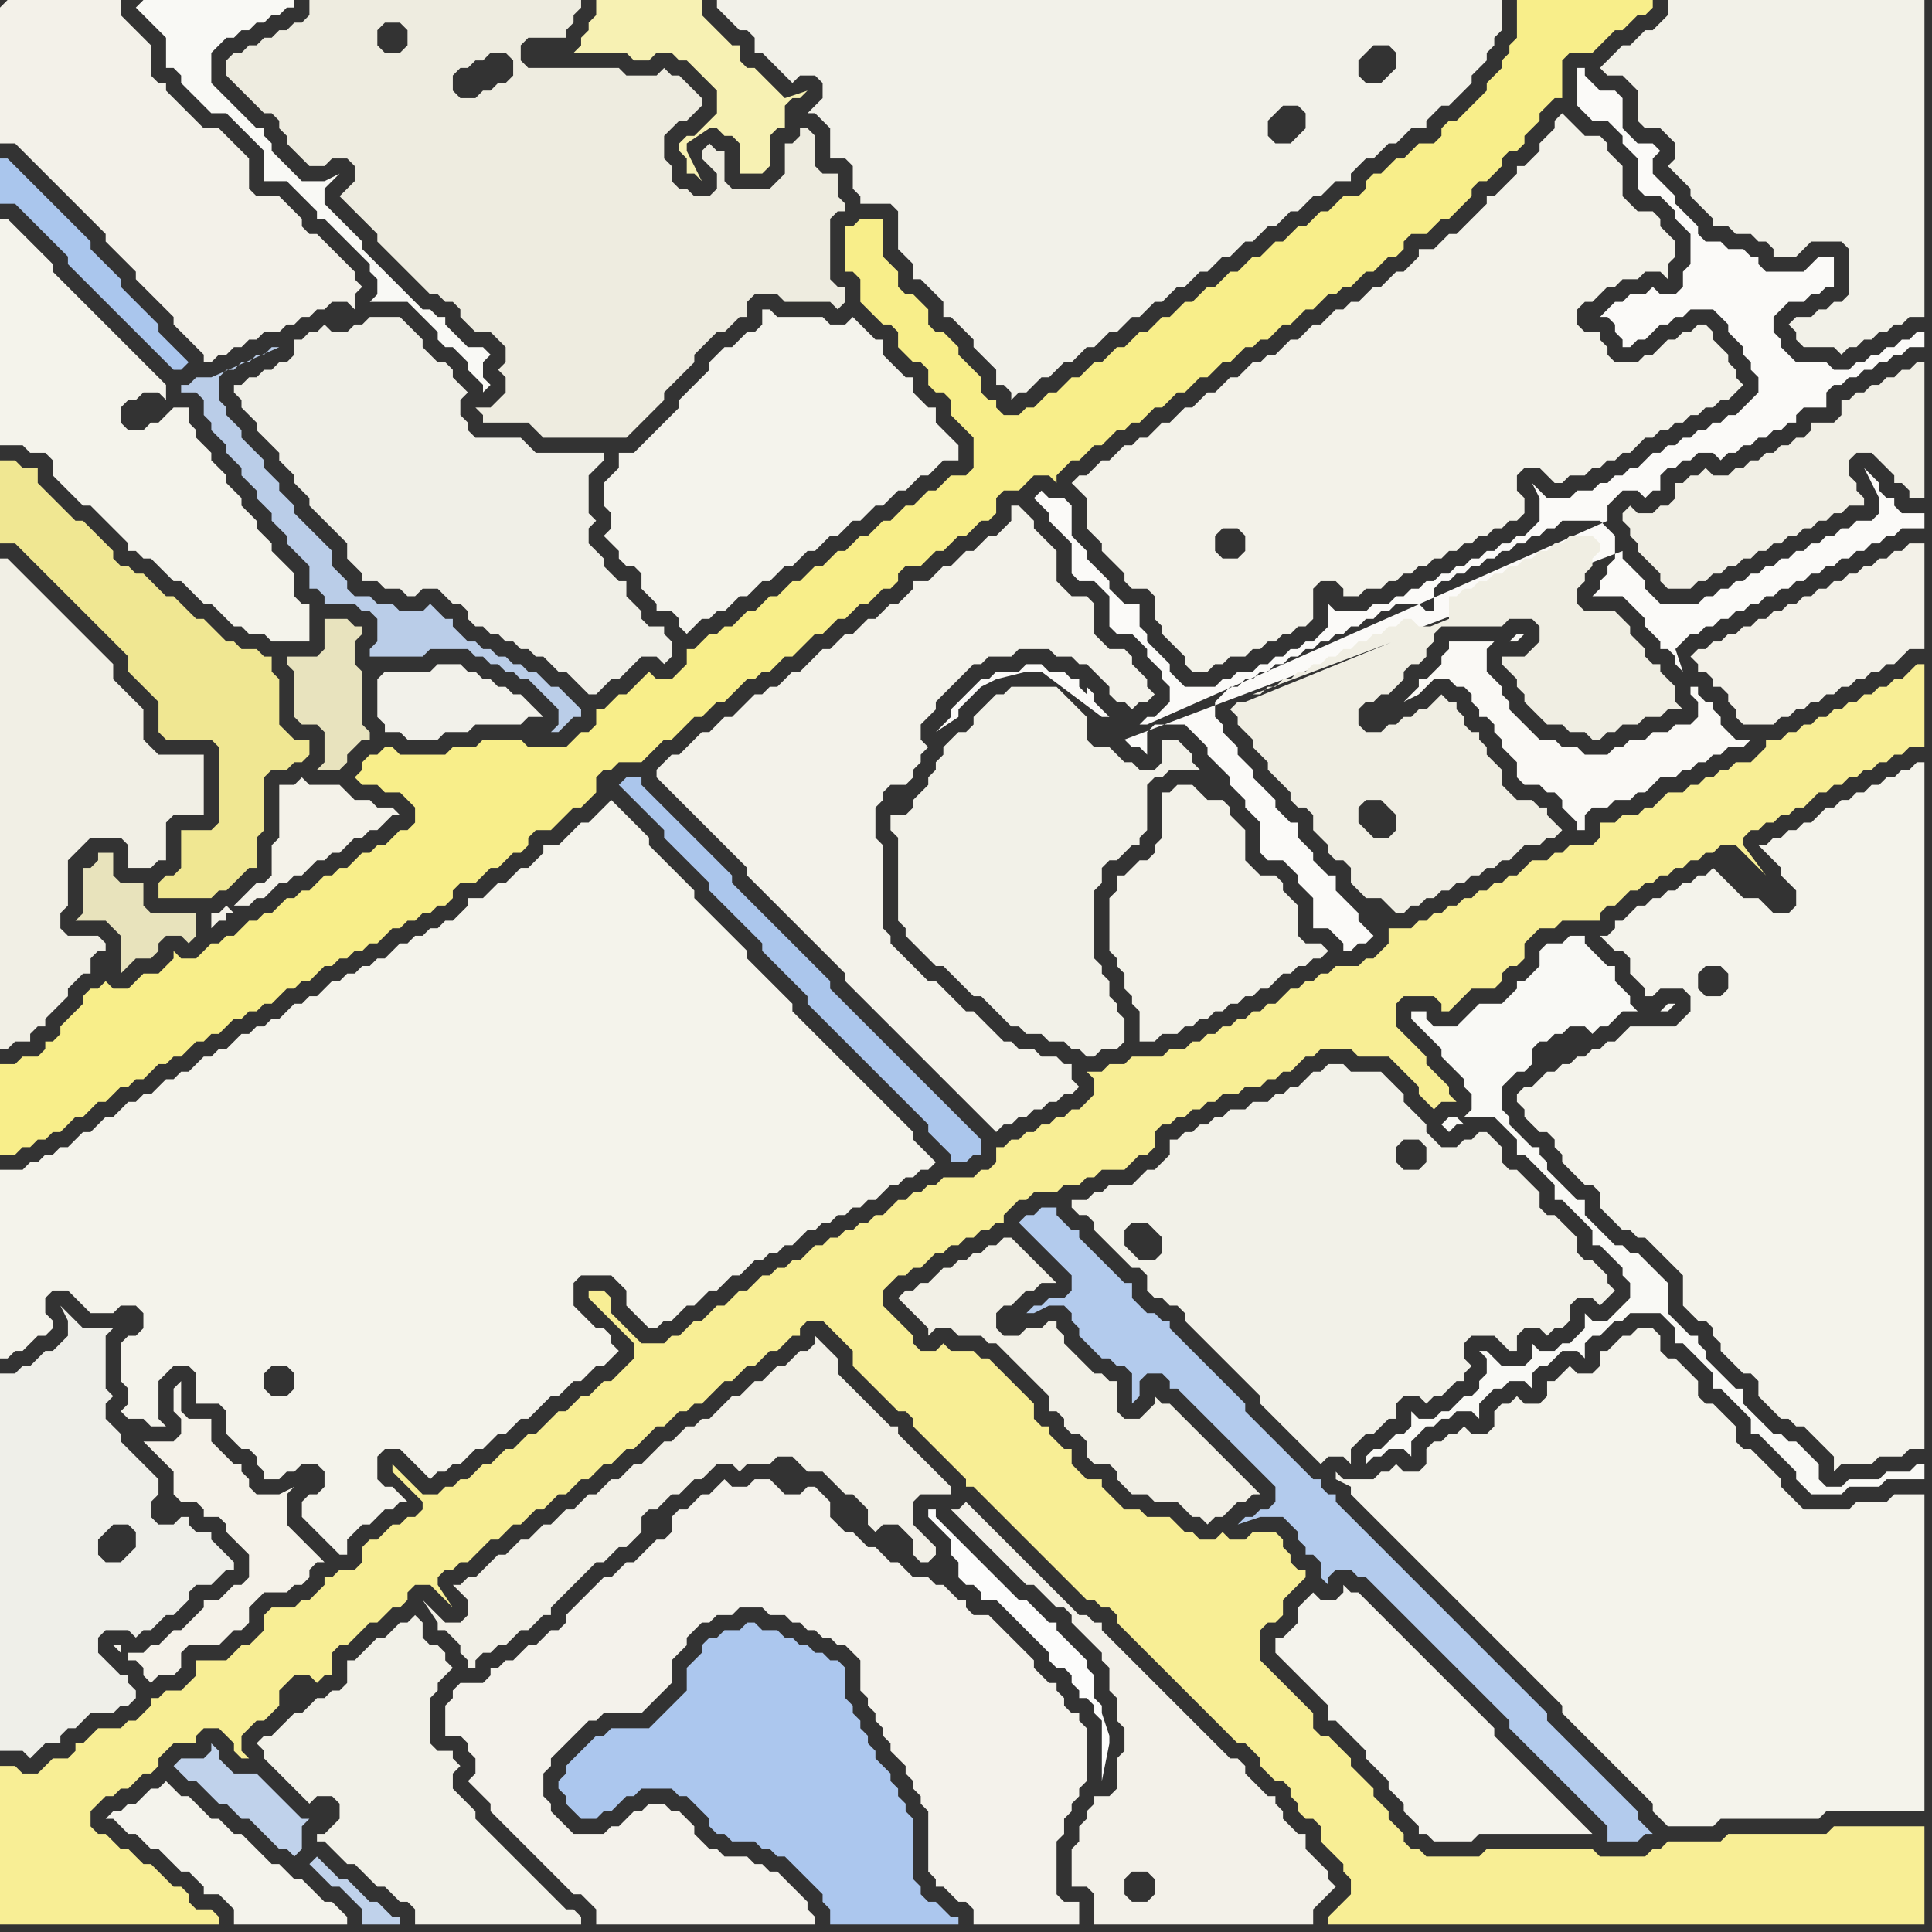 <svg width="256" height="256" xmlns="http://www.w3.org/2000/svg"><rect width="100%" height="100%" fill="#333333" stroke="none"/><script> 
var tempColor;
function hoverPath(evt){
obj = evt.target;
tempColor = obj.getAttribute("fill");
obj.setAttribute("fill","red");
//alert(tempColor);
//obj.setAttribute("stroke","red");}
function recoverPath(evt){
obj = evt.target;
obj.setAttribute("fill", tempColor);
//obj.setAttribute("stroke", tempColor);
}</script><path onmouseover="hoverPath(evt)" onmouseout="recoverPath(evt)" fill="rgb(248,238,138)" d="M  0,144l 0,9 2,0 1,-1 1,0 1,-1 1,0 1,-1 1,0 1,-1 1,-1 1,0 1,-1 1,-1 1,0 1,-1 1,-1 1,0 1,-1 1,0 1,-1 1,-1 1,0 1,-1 1,0 1,-1 1,-1 1,0 1,-1 1,0 1,-1 1,-1 1,0 1,-1 1,0 1,-1 1,0 1,-1 1,-1 1,0 1,-1 1,0 1,-1 1,-1 1,0 1,-1 1,0 1,-1 1,0 1,-1 1,0 1,-1 1,-1 1,0 1,-1 1,0 1,-1 1,0 1,-1 1,0 1,-1 0,-1 1,-1 2,0 1,-1 1,-1 1,0 1,-1 1,-1 1,0 1,-1 0,-1 1,-1 2,0 1,-1 2,-2 1,0 1,-1 1,-1 0,-2 1,-1 1,0 1,-1 3,0 1,-1 1,-1 1,-1 1,0 1,-1 2,-2 1,0 1,-1 1,-1 1,0 1,-1 1,-1 1,-1 1,0 1,-1 1,0 1,-1 1,-1 1,0 2,-2 1,-1 1,0 1,-1 1,-1 1,0 1,-1 1,-1 1,0 1,-1 1,-1 1,0 1,-1 0,-1 1,-1 2,0 1,-1 1,-1 1,0 1,-1 1,-1 1,0 1,-1 1,-1 1,0 1,-1 0,-2 1,-1 2,0 1,-1 1,-1 2,0 1,1 0,-1 1,-1 0,0 1,-1 1,0 1,-1 1,-1 1,0 1,-1 1,-1 1,0 1,-1 1,0 1,-1 1,-1 1,0 1,-1 1,-1 1,0 1,-1 1,-1 1,0 1,-1 1,-1 1,0 2,-2 1,0 1,-1 1,0 1,-1 1,-1 1,0 1,-1 1,-1 1,0 1,-1 1,-1 1,0 1,-1 1,0 1,-1 1,-1 1,0 1,-1 1,-1 1,0 1,-1 0,-1 1,-1 2,0 1,-1 1,-1 1,0 1,-1 1,-1 1,-1 0,-1 1,-1 1,0 1,-1 1,-1 0,-1 1,-1 1,0 1,-1 0,-1 1,-1 1,-1 0,-1 1,-1 1,-1 1,0 0,-5 1,-1 3,0 1,-1 1,-1 1,-1 1,0 1,-1 1,-1 1,0 1,-1 0,-1 -18,0 0,5 -1,1 0,1 -1,1 0,1 -1,1 -1,1 0,1 -1,1 -1,1 -1,1 -1,1 -1,0 -1,1 0,1 -1,1 -2,0 -1,1 -1,1 -1,0 -1,1 -1,1 -1,0 -1,1 0,1 -1,1 -2,0 -1,1 -1,1 -1,0 -1,1 -1,1 -1,0 -1,1 -1,1 -1,0 -1,1 -1,1 -1,0 -1,1 -1,1 -1,0 -1,1 -1,1 -1,0 -1,1 -1,1 -1,0 -1,1 -1,1 -1,0 -1,1 -1,1 -1,0 -1,1 -1,1 -1,0 -1,1 -1,1 -1,0 -1,1 -1,1 -1,0 -1,1 -1,1 -1,0 -1,1 -1,1 -1,0 -1,1 -2,0 -1,-1 0,-1 -1,0 -1,-1 0,-2 -1,-1 -1,-1 -1,-1 0,-1 -1,-1 -1,-1 -1,0 -1,-1 0,-2 -1,-1 -1,-1 -1,0 -1,-1 0,-2 -1,-1 -1,-1 0,-5 -3,0 -1,1 -1,0 0,6 1,0 1,1 0,3 1,1 1,1 1,1 1,0 1,1 0,2 1,1 1,1 1,0 1,1 0,2 1,1 1,0 1,1 0,2 1,1 1,1 1,1 0,4 -1,1 -2,0 -1,1 -1,1 -1,0 -1,1 -1,1 -1,0 -1,1 -1,1 -1,0 -1,1 -1,1 -1,0 -1,1 -1,1 -1,0 -1,1 -1,1 -1,0 -1,1 -1,1 -1,0 -1,1 -1,1 -1,0 -1,1 -1,1 -1,0 -1,1 -1,1 -1,0 -1,1 -1,0 -1,1 -1,1 -1,0 0,2 -1,1 -1,1 -2,0 -1,-1 -1,1 -1,1 -1,1 -1,0 -1,1 -1,1 -1,0 0,2 -1,1 -1,0 -1,1 -1,1 -5,0 -1,-1 -5,0 -1,1 -3,0 -1,1 -6,0 -1,-1 -1,0 -1,1 -1,0 -1,1 0,1 -1,1 1,1 2,0 1,1 2,0 1,1 1,1 0,2 -1,1 -1,0 -1,1 -1,1 -1,0 -1,1 -1,0 -1,1 -1,1 -1,0 -1,1 -1,0 -1,1 -1,1 -1,0 -1,1 -1,0 -1,1 -1,1 -1,0 -1,1 -1,0 -1,1 -1,1 -1,0 -1,1 -1,0 -2,2 -2,0 -1,-1 0,1 -1,1 0,0 -1,1 -2,0 -1,1 -1,1 -2,0 -1,-1 0,0 -1,1 -1,0 -1,1 0,1 -1,1 -1,1 -1,1 0,1 -1,1 -1,0 0,1 -1,1 -2,0 -1,1 -2,0Z"/>
<path onmouseover="hoverPath(evt)" onmouseout="recoverPath(evt)" fill="rgb(244,243,236)" d="M  16,240l -1,0 -1,1 1,0 1,1 1,1 1,0 1,1 1,1 1,0 1,1 1,1 1,1 1,0 1,1 1,1 0,1 2,0 1,1 1,1 0,2 15,0 0,-1 -1,-1 0,0 -1,-1 -1,0 -1,-1 -1,-1 -1,-1 -1,0 -1,-1 -1,-1 -1,0 -2,-2 -1,-1 -1,-1 -1,0 -1,-1 -1,-1 -1,0 -1,-1 -1,-1 -1,-1 -1,0 -1,-1 -1,-1 -1,1 -1,0 -1,1 -1,1 -1,0 -1,1Z"/>
<path onmouseover="hoverPath(evt)" onmouseout="recoverPath(evt)" fill="rgb(171,198,236)" d="M  83,103l -1,1 0,0 1,1 1,1 1,1 1,1 1,1 1,1 0,1 1,1 1,1 1,1 1,1 1,1 1,1 0,1 1,1 1,1 1,1 1,1 1,1 1,1 1,1 0,1 1,1 1,1 1,1 1,1 1,1 1,1 0,1 1,1 1,1 1,1 1,1 1,1 1,1 1,1 1,1 1,1 1,1 1,1 1,1 1,1 1,1 1,1 1,1 0,1 1,1 1,1 1,1 0,1 2,0 1,-1 1,0 0,-2 -1,-1 0,0 -1,-1 -1,-1 -1,-1 -1,-1 -1,-1 -1,-1 -1,-1 -1,-1 -1,-1 -1,-1 -1,-1 -1,-1 -1,-1 -1,-1 -1,-1 -1,-1 -1,-1 -1,-1 -1,-1 0,-1 -1,-1 -12,-12 0,-1 -1,-1 -1,-1 -1,-1 -1,-1 -1,-1 -1,-1 -1,-1 -1,-1 -1,-1 -1,-1 -1,-1 -1,-1 0,-1Z"/>
<path onmouseover="hoverPath(evt)" onmouseout="recoverPath(evt)" fill="rgb(242,241,233)" d="M  119,32l 0,1 1,1 1,1 0,2 1,0 1,1 1,1 1,1 0,2 1,0 1,1 1,1 1,1 0,1 1,1 1,1 1,1 0,2 1,0 1,1 0,1 1,-1 1,0 1,-1 1,-1 1,0 1,-1 1,-1 1,0 1,-1 1,-1 1,0 1,-1 1,-1 1,0 1,-1 1,-1 1,0 1,-1 1,-1 1,0 1,-1 1,-1 1,0 1,-1 1,-1 1,0 1,-1 1,-1 1,0 1,-1 1,-1 1,0 1,-1 1,-1 1,0 1,-1 1,-1 1,0 1,-1 1,-1 1,0 1,-1 1,-1 2,0 0,-1 1,-1 1,-1 1,0 1,-1 1,-1 1,0 1,-1 1,-1 2,0 0,-1 1,-1 1,-1 1,0 1,-1 1,-1 1,-1 0,-1 1,-1 1,-1 0,-1 1,-1 0,-1 1,-1 0,-4 -104,0 0,1 1,1 0,0 1,1 1,1 1,0 1,1 0,2 1,0 4,4 1,-1 2,0 1,1 0,2 -1,1 -1,1 1,0 1,1 1,1 0,4 2,0 1,1 0,3 1,1 0,1 4,0 1,1 0,4 63,-26 2,0 1,1 0,2 -1,1 -1,1 -2,0 -1,-1 0,-2 1,-1 1,-1 -63,26 54,-15 -1,1 -1,1 -2,0 -1,-1 0,-2 1,-1 1,-1 2,0 1,1 0,2 -54,15Z"/>
<path onmouseover="hoverPath(evt)" onmouseout="recoverPath(evt)" fill="rgb(251,250,248)" d="M  147,95l -2,-2 0,-1 -1,-1 0,1 -1,-1 0,-1 -1,0 -1,-1 -2,0 -1,-1 -2,0 -1,1 -3,0 -1,1 -1,0 -1,1 -1,1 -1,1 -1,1 0,1 -1,1 -1,1 3,-2 0,-1 1,-1 1,-1 1,-1 2,-1 4,-1 2,0 8,6 1,0 2,3 1,1 1,0 1,1 0,-3 1,-1 4,0 1,1 1,1 1,1 0,1 3,3 0,1 1,1 1,1 0,1 1,1 1,1 0,4 1,1 2,0 1,1 1,1 0,1 1,1 1,1 0,4 2,0 1,1 1,1 0,1 1,0 1,-1 1,0 1,-1 -1,-1 0,0 -1,-1 0,-1 -1,-1 -1,-1 -1,-1 0,-2 -1,0 -1,-1 -1,-1 0,-1 -1,-1 -1,-1 0,-2 -1,0 -1,-1 -1,-1 0,-1 -1,-1 -1,-1 -1,-1 0,-1 -1,-1 -1,-1 0,-1 -1,-1 -1,-1 0,-1 -1,-1 0,-2 1,-1 1,-1 1,0 1,-1 1,0 1,-1 1,0 1,-1 1,0 1,-1 1,0 1,-1 1,0 1,-1 1,0 1,-1 1,0 1,-1 1,0 1,-1 1,0 1,-1 1,0 1,-1 3,0 1,1 1,0 0,-3 1,-1 1,0 1,-1 1,0 1,-1 1,0 1,-1 1,0 1,-1 1,0 1,-1 1,0 1,-1 1,0 1,-1 1,0 1,-1 5,0 1,1 1,1 0,3 -1,1 0,1 -1,1 0,1 -1,1 4,0 1,1 1,1 1,1 0,1 1,1 1,1 0,1 1,0 1,1 0,1 1,1 -1,-3 1,-1 0,0 1,-1 1,0 1,-1 1,0 1,-1 1,0 1,-1 1,0 1,-1 1,0 1,-1 1,0 1,-1 1,0 1,-1 1,0 1,-1 1,0 1,-1 1,0 1,-1 1,0 1,-1 1,0 1,-1 1,0 1,-1 1,0 1,-1 3,0 0,-2 -3,0 -1,-1 0,-1 -1,0 -1,-1 0,-1 -1,-1 -1,-1 1,2 1,2 0,2 -1,1 -2,0 -1,1 -1,0 -1,1 -1,0 -1,1 -1,0 -1,1 -1,0 -1,1 -1,0 -1,1 -1,0 -1,1 -1,0 -1,1 -1,0 -1,1 -1,0 -1,1 -1,0 -1,1 -5,0 -1,-1 -1,-1 0,-1 -1,-1 -1,-1 -1,-1 0,-1 -66,25 -2,-3 66,-26 0,-2 1,-1 1,-1 2,0 1,1 1,-1 1,0 0,-2 1,-1 1,0 1,-1 1,0 1,-1 2,0 1,1 1,-1 1,0 1,-1 1,0 1,-1 1,0 1,-1 1,0 1,-1 1,0 0,-1 1,-1 3,0 0,-2 1,-1 1,0 1,-1 1,0 1,-1 1,0 1,-1 1,0 1,-1 1,0 1,-1 2,0 0,-2 -1,0 -1,1 -1,0 -1,1 -1,0 -1,1 -1,0 -1,1 -1,0 -1,1 -2,0 -1,-1 -4,0 -1,-1 -1,-1 0,-1 -1,-1 0,-2 1,-1 1,-1 2,0 1,-1 1,0 1,-1 1,0 0,-4 -2,0 -1,1 0,0 -1,1 -5,0 -1,-1 0,-1 -1,0 -1,-1 -2,0 -1,-1 -2,0 -1,-1 0,-1 -1,-1 -1,-1 -1,-1 0,-1 -1,-1 -1,-1 -1,-1 0,-2 1,-1 -1,-1 -2,0 -1,-1 -1,-1 0,-4 -1,-1 -2,0 -1,-1 -1,-1 0,-1 -1,0 0,5 1,1 0,0 1,1 2,0 1,1 1,1 0,1 1,1 1,1 0,4 1,1 2,0 1,1 1,1 0,1 1,1 1,1 0,4 -1,1 0,2 -1,1 -2,0 -1,-1 -1,1 -2,0 -1,1 -1,0 -1,1 -1,1 1,0 1,1 0,1 1,1 0,1 1,0 1,-1 1,0 1,-1 1,-1 1,0 1,-1 1,0 1,-1 3,0 1,1 1,1 0,1 1,1 1,1 0,1 1,1 0,1 1,1 0,2 -1,1 -1,1 -1,1 -1,0 -1,1 -1,0 -1,1 -1,0 -1,1 -1,0 -1,1 -1,0 -1,1 -1,0 -1,1 -1,1 -1,0 -1,1 -1,0 -1,1 -1,0 -1,1 -2,0 -1,1 -3,0 -1,-1 -1,-1 1,2 0,3 -1,1 -1,1 -1,0 -1,1 -1,0 -1,1 -1,0 -1,1 -1,0 -1,1 -1,0 -1,1 -1,0 -1,1 -1,0 -1,1 -1,0 -1,1 -1,0 -1,1 -2,0 -1,1 -4,0 -1,-1 0,3 -1,1 -1,1 -1,0 -1,1 -1,0 -1,1 -1,0 -1,1 -1,0 -1,1 -2,0 -1,1 -1,0 -1,1 -4,0 -1,-1 -1,-1 0,-1 -1,-1 -1,-1 -1,-1 0,-1 -1,-1 0,-3 -2,0 -1,-1 -1,-1 0,-1 -1,-1 -1,-1 -1,-1 0,-1 -1,-1 -1,-1 0,-4 -1,-1 -2,0 -1,-1 -1,1 0,0 1,1 0,0 1,1 0,1 1,1 1,1 1,1 0,4 1,1 2,0 1,1 1,1 0,4 1,1 2,0 1,1 1,1 0,1 1,1 1,1 0,1 1,1 0,2 -1,1 -1,1 -1,0 -1,1 1,0 61,-27 -66,26Z"/>
<path onmouseover="hoverPath(evt)" onmouseout="recoverPath(evt)" fill="rgb(243,241,233)" d="M  0,1l 0,18 2,0 1,1 1,1 1,1 1,1 1,1 1,1 1,1 1,1 1,1 1,1 1,1 1,1 0,1 1,1 1,1 1,1 1,1 0,1 1,1 1,1 1,1 1,1 1,1 0,1 1,1 1,1 1,1 1,1 0,1 1,0 1,-1 1,0 1,-1 1,0 1,-1 1,0 1,-1 2,0 1,-1 1,0 1,-1 1,0 1,-1 1,0 1,-1 2,0 1,1 0,-2 1,-1 -1,-1 0,-1 -1,-1 -1,-1 -1,-1 -1,-1 -1,-1 -1,0 -1,-1 0,-1 -1,-1 -1,-1 -1,-1 -3,0 -1,-1 0,-4 -1,-1 -1,-1 -1,-1 -1,-1 -2,0 -1,-1 -1,-1 -1,-1 -1,-1 -1,-1 0,-1 -1,0 -1,-1 0,-4 -1,-1 -1,-1 -1,-1 -1,-1 0,-2 -15,0 -1,1Z"/>
<path onmouseover="hoverPath(evt)" onmouseout="recoverPath(evt)" fill="rgb(249,249,245)" d="M  18,1l 0,0 1,1 1,1 1,1 1,1 0,4 1,0 1,1 0,1 1,1 1,1 1,1 1,1 2,0 1,1 1,1 1,1 1,1 1,1 0,4 3,0 1,1 1,1 1,1 1,1 0,1 1,0 1,1 1,1 1,1 1,1 1,1 1,1 0,1 1,1 0,2 -1,1 5,0 1,1 1,1 1,1 1,1 0,1 1,1 1,0 1,1 1,1 0,1 1,1 1,1 0,1 1,-1 0,0 -1,-1 0,-2 1,-1 -1,-1 -2,0 -1,-1 -1,-1 -1,-1 0,-1 -1,0 -1,-1 -1,0 -1,-1 -1,-1 -1,-1 -1,-1 -1,-1 -1,-1 -1,-1 -1,-1 0,-1 -1,-1 -1,-1 -1,-1 -1,-1 -1,-1 0,-2 1,-1 1,-1 -2,1 -3,0 -1,-1 -2,-2 -1,-1 0,-1 -1,-1 0,-1 -1,0 -1,-1 -1,-1 -1,-1 -1,-1 -1,-1 -1,-1 0,-4 1,-1 1,-1 1,0 1,-1 1,0 1,-1 1,0 1,-1 1,0 1,-1 1,0 0,-1 -20,0 -1,1Z"/>
<path onmouseover="hoverPath(evt)" onmouseout="recoverPath(evt)" fill="rgb(239,239,233)" d="M  14,207l -1,-1 0,-2 2,-2 2,0 1,1 0,2 -1,1 -1,1 -2,0 6,-6 0,-2 1,-1 0,-2 -1,-1 -1,-1 -1,-1 -1,-1 -1,-1 0,-1 -1,-1 -1,-1 0,-2 1,-1 -1,-1 0,-7 1,-1 -4,0 -1,-1 -2,-2 1,2 0,2 -1,1 -1,1 -1,0 -1,1 -1,1 -1,0 -1,1 -2,0 0,50 3,0 1,1 1,-1 1,-1 2,0 0,-1 1,-1 1,0 1,-1 1,-1 3,0 1,-1 1,0 1,-1 0,-1 -1,-1 0,-1 -1,0 -1,-1 -1,-1 -1,-1 0,-2 1,-1 3,0 1,1 1,-1 1,0 1,-1 1,-1 1,0 1,-1 1,-1 0,-1 1,-1 2,0 1,-1 1,-1 1,0 0,-1 -1,-1 0,0 -1,-1 -1,-1 0,-1 -2,0 -1,-1 0,-1 -1,0 -1,1 -2,0 -1,-1 -6,6Z"/>
<path onmouseover="hoverPath(evt)" onmouseout="recoverPath(evt)" fill="rgb(244,243,235)" d="M  18,177l -1,0 -1,1 0,5 1,1 0,2 -1,1 1,1 2,0 1,1 2,0 -1,-1 0,-5 1,-1 1,-1 2,0 1,1 0,4 3,0 1,1 0,3 1,1 1,1 1,0 1,1 0,1 1,1 0,1 2,0 1,-1 1,0 1,-1 2,0 1,1 0,2 -1,1 -1,0 -1,1 0,2 1,1 0,0 1,1 1,1 1,1 1,1 1,0 0,-2 1,-1 1,-1 1,0 2,-2 1,0 1,-1 1,0 -1,-1 0,0 -1,-1 -1,0 -1,-1 0,-3 1,-1 2,0 1,1 1,1 1,1 1,1 1,-1 1,0 1,-1 1,0 1,-1 1,-1 1,0 2,-2 1,0 1,-1 1,-1 1,0 1,-1 1,-1 1,-1 1,0 1,-1 1,-1 1,0 1,-1 1,-1 1,0 1,-1 1,-1 -1,-1 0,-1 -1,-1 -1,0 -1,-1 -1,-1 -1,-1 0,-3 1,-1 4,0 1,1 1,1 0,2 1,1 1,1 1,1 1,0 1,-1 1,0 1,-1 1,-1 1,0 1,-1 1,-1 1,0 1,-1 1,-1 1,0 1,-1 1,-1 1,0 1,-1 1,0 1,-1 1,0 1,-1 1,-1 1,0 1,-1 1,0 1,-1 1,0 1,-1 1,0 1,-1 1,0 1,-1 1,-1 1,0 1,-1 1,0 1,-1 1,0 1,-1 -1,-1 0,0 -1,-1 -1,-1 0,-1 -1,-1 -1,-1 -1,-1 -1,-1 -1,-1 -1,-1 -1,-1 -1,-1 -1,-1 -1,-1 -1,-1 -1,-1 -1,-1 -1,-1 -1,-1 -1,-1 0,-1 -1,-1 -1,-1 -1,-1 -1,-1 -1,-1 -1,-1 0,-1 -1,-1 -1,-1 -4,-4 -1,-1 0,-1 -1,-1 -1,-1 -1,-1 -1,-1 -1,-1 -1,-1 0,-1 -1,-1 -1,-1 -1,-1 -1,-1 -1,-1 -1,1 0,0 -1,1 -1,1 -1,0 -1,1 -1,1 -1,1 -2,0 0,1 -1,1 -1,1 -1,0 -1,1 -1,1 -1,0 -1,1 -1,1 -2,0 0,1 -1,1 -1,1 -1,0 -1,1 -1,0 -1,1 -1,0 -1,1 -1,0 -1,1 -1,1 -1,0 -1,1 -1,0 -1,1 -1,0 -1,1 -1,0 -1,1 -1,1 -1,0 -1,1 -1,0 -1,1 -1,1 -1,0 -1,1 -1,0 -1,1 -1,0 -1,1 -1,1 -1,0 -1,1 -1,0 -1,1 -1,1 -1,0 -1,1 -1,0 -1,1 -1,1 -1,0 -1,1 -1,0 -1,1 -1,1 -1,0 -1,1 -1,1 -1,0 -1,1 -1,1 -1,0 -1,1 -1,0 -1,1 -1,0 -1,1 -3,0 0,25 1,0 1,-1 1,0 1,-1 1,-1 1,0 1,-1 0,-1 -1,-1 0,-2 1,-1 2,0 1,1 1,1 1,1 3,0 1,-1 2,0 1,1 0,2 -1,1 17,7 0,-2 1,-1 2,0 1,1 0,2 -1,1 -2,0 -1,-1 -17,-7Z"/>
<path onmouseover="hoverPath(evt)" onmouseout="recoverPath(evt)" fill="rgb(238,236,224)" d="M  46,25l 0,0 -1,1 1,1 1,1 1,1 1,1 1,1 0,1 1,1 1,1 1,1 1,1 1,1 1,1 1,1 1,0 1,1 1,0 1,1 0,1 1,1 1,1 2,0 1,1 1,1 0,2 -1,1 1,1 0,2 -2,2 -2,0 1,1 0,1 6,0 1,1 1,1 11,0 1,-1 1,-1 1,-1 1,-1 1,-1 0,-1 1,-1 1,-1 1,-1 1,-1 0,-1 2,-2 1,-1 1,0 1,-1 1,-1 1,0 0,-2 1,-1 3,0 1,1 6,0 1,1 1,-1 0,-2 -1,0 -1,-1 0,-8 1,-1 1,0 0,-1 -1,-1 0,-3 -2,0 -1,-1 0,-4 -1,-1 -1,0 0,1 -1,1 -1,0 0,4 -1,1 -1,1 -5,0 -1,-1 0,-4 -1,0 -1,-1 -1,1 0,1 1,1 0,0 1,1 0,2 -1,1 -2,0 -1,-1 -1,0 -1,-1 0,-2 -1,-1 0,-3 1,-1 1,-1 1,0 1,-1 1,-1 0,-1 -1,-1 0,0 -1,-1 -1,-1 -1,0 -1,-1 -1,1 -4,0 -1,-1 -12,0 -1,-1 0,-2 1,-1 5,0 0,-1 1,-1 0,-1 1,-1 0,-1 -36,0 0,2 -1,1 -1,0 -1,1 -1,0 -1,1 -1,0 -1,1 -1,0 -1,1 -1,0 -1,1 0,2 1,1 0,0 1,1 1,1 1,1 1,1 1,0 1,1 0,1 1,1 0,1 1,1 1,1 1,1 2,0 1,-1 2,0 1,1 0,2 -1,1 22,-17 0,2 -1,1 -1,0 -1,1 -1,0 -1,1 -2,0 -1,-1 0,-2 1,-1 1,0 1,-1 1,0 1,-1 2,0 1,1 -22,17 5,-22 2,0 1,1 0,2 -1,1 -2,0 -1,-1 0,-2 1,-1 -5,22Z"/>
<path onmouseover="hoverPath(evt)" onmouseout="recoverPath(evt)" fill="rgb(242,241,234)" d="M  50,90l 0,5 1,1 0,1 2,0 1,1 4,0 1,-1 3,0 1,-1 6,0 1,-1 2,0 -1,-1 0,0 -1,-1 -1,-1 -1,0 -1,-1 -1,0 -1,-1 -1,0 -1,-1 -1,0 -1,-1 -3,0 -1,1 -6,0 -1,1Z"/>
<path onmouseover="hoverPath(evt)" onmouseout="recoverPath(evt)" fill="rgb(179,203,237)" d="M  135,162l 4,4 1,1 2,2 0,2 -1,1 -2,0 -1,1 -1,0 -1,1 1,0 2,-1 2,0 1,1 0,1 1,1 0,1 1,1 1,1 1,1 1,0 1,1 1,0 1,1 0,4 1,-1 0,-2 1,-1 2,0 1,1 0,1 1,0 1,1 1,1 1,1 1,1 1,1 1,1 1,1 1,1 1,1 1,1 1,1 1,1 1,1 0,2 -1,1 -1,0 -1,1 -1,0 -1,1 3,-1 3,0 1,1 1,1 0,1 1,1 0,1 1,0 1,1 0,2 1,1 0,-1 1,-1 2,0 1,1 1,0 1,1 1,1 1,1 1,1 1,1 1,1 1,1 1,1 1,1 1,1 1,1 1,1 1,1 1,1 1,1 1,1 1,1 1,1 1,1 0,1 1,1 1,1 1,1 1,1 1,1 1,1 1,1 1,1 1,1 1,1 1,1 1,1 1,1 0,2 4,0 1,-1 1,0 -1,-1 0,0 -1,-1 0,-1 -1,-1 -1,-1 -1,-1 -1,-1 -1,-1 -1,-1 -1,-1 -1,-1 -1,-1 -1,-1 -1,-1 -1,-1 0,-1 -1,-1 -1,-1 -1,-1 -1,-1 -1,-1 -1,-1 -1,-1 -1,-1 -1,-1 -1,-1 -1,-1 -1,-1 -1,-1 -1,-1 -1,-1 -1,-1 -1,-1 -1,-1 -1,-1 -1,-1 -1,-1 -1,-1 -1,-1 -1,-1 -1,-1 -1,-1 -1,-1 -1,-1 0,-1 -1,0 -1,-1 0,-1 -1,0 -1,-1 -1,-1 -1,-1 -1,-1 -1,-1 -1,-1 -1,-1 -1,-1 -1,-1 0,-1 -1,-1 -1,-1 -1,-1 -1,-1 -1,-1 -1,-1 -1,-1 -1,-1 -1,-1 -1,-1 0,-1 -1,0 -1,-1 -1,0 -1,-1 -1,-1 0,-2 -1,0 -1,-1 -1,-1 -1,-1 -1,-1 -1,-1 -1,-1 0,-1 -1,0 -1,-1 -1,-1 0,-1 -2,0 -1,1 -1,0 -1,1Z"/>
<path onmouseover="hoverPath(evt)" onmouseout="recoverPath(evt)" fill="rgb(244,243,235)" d="M  202,147l 0,1 1,1 1,1 1,0 1,1 0,1 1,1 0,1 1,1 1,1 1,1 1,0 1,1 0,2 1,1 1,1 1,1 1,0 1,1 1,0 1,1 1,1 1,1 1,1 1,1 0,4 1,1 1,1 1,0 1,1 0,1 1,1 0,1 1,1 1,1 1,1 1,0 1,1 0,2 1,1 1,1 1,1 1,0 1,1 1,0 1,1 1,1 1,1 1,1 0,2 1,-1 4,0 1,-1 3,0 1,-1 2,0 0,-91 -1,0 -1,1 -1,0 -1,1 -1,0 -1,1 -1,0 -1,1 -1,0 -1,1 -1,0 -1,1 -1,0 -1,1 -1,1 -1,0 -1,1 -1,0 -1,1 -1,0 -1,1 -1,0 1,1 0,0 1,1 1,1 0,1 1,1 1,1 0,2 -1,1 -2,0 -1,-1 -1,-1 -2,0 -1,-1 -1,-1 -1,-1 -1,-1 -1,1 -1,0 -1,1 -1,0 -1,1 -1,0 -1,1 -1,0 -1,1 -1,0 -1,1 -1,1 -1,0 0,1 -1,1 -1,0 1,1 0,0 1,1 1,0 1,1 0,2 1,1 1,1 0,1 1,0 1,-1 3,0 1,1 0,2 -1,1 -1,1 -6,0 -1,1 -1,1 -1,0 -1,1 -1,0 -1,1 -1,0 -1,1 -1,0 -1,1 -1,0 -1,1 -1,1 -1,0 -1,1 0,1 1,1 23,-16 0,-2 1,-1 2,0 1,1 0,2 -1,1 -2,0 -1,-1 -23,16Z"/>
<path onmouseover="hoverPath(evt)" onmouseout="recoverPath(evt)" fill="rgb(232,227,188)" d="M  11,115l 0,6 -1,1 4,0 2,2 0,5 1,-1 0,0 1,-1 2,0 1,-1 0,-1 1,-1 2,0 1,1 1,-1 0,-3 -6,0 -1,-1 0,-3 -3,0 -1,-1 0,-3 -2,0 0,1 -1,1Z"/>
<path onmouseover="hoverPath(evt)" onmouseout="recoverPath(evt)" fill="rgb(242,241,232)" d="M  44,242l 0,0 -1,1 -1,0 0,1 1,0 2,2 1,1 1,0 1,1 1,1 1,1 1,0 1,1 1,1 1,0 1,1 0,2 22,0 0,-1 -1,-1 -1,0 -1,-1 -1,-1 -1,-1 -1,-1 -1,-1 -1,-1 -1,-1 -1,-1 -1,-1 -1,-1 -1,-1 -1,-1 0,-1 -1,-1 -1,-1 -1,-1 0,-2 1,-1 -1,-1 0,-1 -2,0 -1,-1 0,-6 1,-1 0,-1 1,-1 1,-1 -1,-1 0,-1 -1,-1 -1,0 -1,-1 0,-2 -1,-1 -1,1 -1,0 -1,1 -1,1 -1,0 -1,1 -1,1 -1,1 -1,0 0,3 -1,1 -1,0 -1,1 -1,0 -1,1 -1,1 -1,0 -1,1 -2,2 -1,0 -1,1 1,1 0,1 1,1 1,1 1,1 2,2 1,1 1,-1 2,0 1,1 0,2 -1,1Z"/>
<path onmouseover="hoverPath(evt)" onmouseout="recoverPath(evt)" fill="rgb(243,242,234)" d="M  91,99l 0,0 -1,1 -1,0 -2,2 0,1 1,1 0,0 1,1 1,1 1,1 1,1 1,1 1,1 1,1 1,1 1,1 1,1 1,1 0,1 1,1 1,1 1,1 1,1 1,1 1,1 1,1 1,1 1,1 1,1 1,1 1,1 1,1 0,1 1,1 1,1 1,1 1,1 1,1 1,1 1,1 1,1 1,1 1,1 1,1 1,1 1,1 1,1 1,1 1,1 1,1 1,1 1,1 1,1 1,-1 1,0 1,-1 1,0 1,-1 1,0 1,-1 1,0 1,-1 1,0 1,-1 -1,-1 0,-2 -1,0 -1,-1 -2,0 -1,-1 -2,0 -1,-1 -1,0 -1,-1 -1,-1 -1,-1 -1,-1 -1,0 -1,-1 -1,-1 -1,-1 -1,-1 -1,0 -1,-1 -1,-1 -1,-1 -1,-1 -1,-1 0,-1 -1,-1 0,-11 -1,-1 0,-4 1,-1 0,-1 1,-1 2,0 1,-1 0,-1 1,-1 0,-1 1,-1 -1,-1 0,-2 2,-2 0,-1 2,-2 1,-1 2,-2 1,0 1,-1 3,0 1,-1 4,0 1,1 2,0 1,1 1,0 1,1 1,1 1,1 0,1 1,1 1,0 1,1 1,-1 1,0 1,-1 -1,-1 0,-1 -1,-1 -1,-1 0,-1 -1,-1 -2,0 -1,-1 -1,-1 0,-4 -1,-1 -2,0 -1,-1 -1,-1 0,-4 -1,-1 -1,-1 -1,-1 0,-1 -1,-1 -1,-1 -1,0 0,2 -1,1 -1,1 -1,0 -2,2 -1,0 -2,2 -1,0 -1,1 -1,1 -2,0 0,1 -1,1 -1,1 -1,0 -1,1 -1,1 -1,0 -2,2 -1,0 -2,2 -1,0 -2,2 -1,1 -1,0 -1,1 -1,1 -1,0 -1,1 -1,0 -2,2 -1,1 -1,0 -1,1 -1,1 -1,0 -1,1 -1,1Z"/>
<path onmouseover="hoverPath(evt)" onmouseout="recoverPath(evt)" fill="rgb(242,240,231)" d="M  108,195l 1,0 1,1 1,1 1,1 1,0 1,1 1,1 0,2 1,1 1,-1 2,0 1,1 1,1 0,2 1,1 1,0 1,-1 0,-1 -1,-1 0,0 -1,-1 -1,-1 0,-3 1,-1 4,0 0,-1 -1,-1 -1,-1 -1,-1 -1,-1 -1,-1 -1,-1 -1,-1 0,-1 -1,0 -1,-1 -1,-1 -1,-1 -1,-1 -1,-1 -1,-1 -1,-1 0,-2 -1,-1 -1,-1 -1,-1 0,1 -1,1 -1,0 -1,1 -1,1 -1,0 -1,1 -1,1 -1,0 -1,1 -1,1 -1,0 -1,1 -1,1 -1,1 -1,0 -1,1 -1,0 -1,1 -1,1 -1,0 -1,1 -1,1 -1,1 -1,0 -1,1 -1,1 -1,0 -1,1 -1,1 -1,0 -1,1 -1,1 -1,0 -1,1 -1,1 -1,0 -1,1 -1,1 -1,0 -1,1 -1,1 -1,0 -1,1 -1,1 -1,1 -1,0 -1,1 -1,0 1,1 0,0 1,1 0,2 -1,1 -2,0 -1,-1 -1,-1 -1,-1 2,3 0,1 1,0 1,1 1,1 0,1 1,1 0,1 1,0 0,-1 1,-1 1,0 1,-1 1,0 1,-1 1,-1 1,0 1,-1 1,-1 1,0 0,-1 1,-1 1,-1 4,-4 1,0 1,-1 1,-1 1,0 1,-1 1,-1 0,-2 1,-1 1,0 1,-1 1,-1 1,0 1,-1 1,-1 1,0 1,-1 1,-1 2,0 1,1 1,-1 3,0 1,-1 2,0 1,1 1,1Z"/>
<path onmouseover="hoverPath(evt)" onmouseout="recoverPath(evt)" fill="rgb(244,243,236)" d="M  169,219l 0,0 1,1 1,1 1,1 1,1 1,1 1,1 1,1 0,2 1,0 1,1 1,1 1,1 1,1 0,1 1,1 1,1 1,1 0,1 1,1 1,1 0,1 1,1 1,1 0,1 1,0 1,1 5,0 1,-1 15,0 -1,-1 0,0 -1,-1 -1,-1 -1,-1 -1,-1 -1,-1 -1,-1 -1,-1 -1,-1 -1,-1 -1,-1 -1,-1 -1,-1 0,-1 -1,-1 -1,-1 -1,-1 -1,-1 -1,-1 -1,-1 -1,-1 -1,-1 -1,-1 -1,-1 -1,-1 -1,-1 -1,-1 -1,-1 -1,-1 -1,-1 -1,-1 -1,-1 -1,0 -1,-1 0,1 -1,1 -2,0 -1,-1 -1,1 -1,1 0,2 -1,1 -1,1 -1,0Z"/>
<path onmouseover="hoverPath(evt)" onmouseout="recoverPath(evt)" fill="rgb(248,238,149)" d="M  0,236l 0,19 29,0 0,-1 -1,-1 -2,0 -1,-1 0,-1 -1,-1 -1,0 -1,-1 -1,-1 -1,-1 -1,0 -1,-1 -1,-1 -1,0 -1,-1 -1,-1 -1,0 -1,-1 0,-2 1,-1 1,-1 1,0 1,-1 1,0 1,-1 1,-1 1,0 1,-1 0,-1 1,-1 1,-1 3,0 0,-1 1,-1 2,0 1,1 1,1 0,1 1,1 1,0 -1,-1 0,-2 1,-1 1,-1 1,0 1,-1 1,-1 0,-2 1,-1 1,-1 2,0 1,1 1,-1 1,0 0,-3 1,-1 1,0 1,-1 1,-1 1,-1 1,0 1,-1 1,-1 1,0 1,-1 0,-1 1,-1 2,0 1,1 2,2 -2,-3 0,-1 1,-1 1,0 1,-1 1,0 1,-1 1,-1 1,-1 1,0 1,-1 1,-1 1,0 1,-1 1,-1 1,0 1,-1 1,-1 1,0 1,-1 1,-1 1,0 1,-1 1,-1 1,0 1,-1 1,-1 1,0 1,-1 2,-2 1,0 2,-2 1,0 1,-1 1,0 1,-1 1,-1 1,-1 1,0 1,-1 1,-1 1,0 1,-1 1,-1 1,0 1,-1 1,-1 1,0 0,-1 1,-1 2,0 1,1 1,1 1,1 1,1 0,2 1,1 1,1 1,1 1,1 1,1 1,1 1,0 1,1 0,1 1,1 1,1 1,1 1,1 1,1 1,1 1,1 0,1 1,0 1,1 1,1 1,1 1,1 1,1 1,1 1,1 1,1 1,1 1,1 1,1 1,1 1,1 1,1 1,1 1,0 1,1 1,0 1,1 0,1 1,1 1,1 1,1 1,1 1,1 1,1 2,2 1,1 1,1 1,1 2,2 1,1 1,1 1,1 1,0 1,1 1,1 0,1 1,1 1,1 1,0 1,1 0,1 1,1 0,1 1,1 1,0 1,1 0,2 1,1 1,1 1,1 0,1 1,1 0,2 -1,1 -1,1 -1,1 0,1 79,0 0,-13 -12,0 -1,1 -13,0 -1,1 -7,0 -1,1 -1,0 -1,1 -6,0 -1,-1 -14,0 -1,1 -7,0 -1,-1 -1,0 -1,-1 0,-1 -1,-1 -1,-1 0,-1 -1,-1 -1,-1 0,-1 -1,-1 -1,-1 -1,-1 0,-1 -1,-1 -1,-1 -1,-1 -1,0 -1,-1 0,-2 -1,-1 -1,-1 -1,-1 -1,-1 -1,-1 -1,-1 -1,-1 0,-4 1,-1 1,0 1,-1 0,-2 1,-1 1,-1 1,-1 0,-1 -1,0 -1,-1 0,-1 -1,-1 0,-1 -1,-1 -3,0 -1,1 -2,0 -1,-1 -1,1 -2,0 -1,-1 -1,0 -1,-1 -1,-1 -3,0 -1,-1 -2,0 -1,-1 -1,-1 -1,-1 0,-1 -2,0 -1,-1 -1,-1 0,-2 -1,0 -1,-1 -1,-1 0,-1 -1,0 -1,-1 0,-2 -1,-1 -1,-1 -1,-1 -1,-1 -1,-1 -1,-1 -1,0 -1,-1 -3,0 -1,-1 -1,1 -2,0 -1,-1 0,-1 -1,-1 -1,-1 -1,-1 -1,-1 0,-2 1,-1 1,-1 1,0 1,-1 1,0 1,-1 1,-1 1,0 1,-1 1,0 1,-1 1,0 1,-1 1,0 1,-1 1,0 0,-1 1,-1 1,-1 1,0 1,-1 3,0 1,-1 2,0 1,-1 1,0 1,-1 3,0 1,-1 1,-1 1,0 1,-1 0,-2 1,-1 1,0 1,-1 1,0 1,-1 1,0 1,-1 1,0 1,-1 2,0 1,-1 2,0 1,-1 1,0 1,-1 1,0 1,-1 1,-1 1,0 1,-1 4,0 1,1 4,0 1,1 1,1 1,1 1,1 0,1 1,1 1,1 1,-1 2,0 -1,-1 0,-1 -1,-1 -1,-1 -1,-1 0,-1 -1,-1 -2,-2 -1,-1 0,-3 1,-1 4,0 1,1 0,1 1,0 1,-1 0,0 2,-2 3,0 1,-1 0,-1 1,-1 1,0 1,-1 0,-2 1,-1 1,-1 2,0 1,-1 5,0 0,-1 1,-1 1,0 1,-1 1,-1 1,0 1,-1 1,0 1,-1 1,0 1,-1 1,0 1,-1 1,0 1,-1 1,0 1,-1 2,0 1,1 1,1 1,1 1,1 -3,-4 0,-1 1,-1 1,0 1,-1 1,0 1,-1 1,0 1,-1 1,0 1,-1 1,-1 1,0 1,-1 1,0 1,-1 1,0 1,-1 1,0 1,-1 1,0 1,-1 1,0 1,-1 2,0 0,-11 -1,0 -1,1 -1,1 -1,0 -1,1 -1,0 -1,1 -1,0 -1,1 -1,0 -1,1 -1,0 -1,1 -1,0 -1,1 -1,0 -1,1 -1,0 -1,1 -2,0 0,1 -1,1 -1,1 -2,0 -1,1 -1,0 -1,1 -1,0 -1,1 -1,0 -1,1 -2,0 -1,1 -1,1 -1,0 -1,1 -2,0 -1,1 -2,0 0,2 -1,1 -3,0 -1,1 -1,0 -1,1 -2,0 -1,1 -1,1 -1,0 -1,1 -1,0 -1,1 -1,0 -1,1 -1,0 -1,1 -1,0 -1,1 -1,0 -1,1 -1,0 -1,1 -3,0 0,2 -1,1 -1,1 -1,0 -1,1 -3,0 -1,1 -1,0 -1,1 -1,0 -1,1 -1,0 -1,1 -1,1 -1,0 -1,1 -1,0 -1,1 -1,0 -1,1 -1,0 -1,1 -1,0 -1,1 -1,0 -1,1 -2,0 -1,1 -4,0 -1,1 -2,0 -1,1 -2,0 1,1 0,2 -1,1 -1,1 -1,0 -1,1 -1,0 -1,1 -1,0 -1,1 -1,0 -1,1 -1,0 -1,1 -1,0 0,2 -1,1 -1,0 -1,1 -4,0 -1,1 -1,0 -1,1 -1,0 -1,1 -1,0 -1,1 -1,1 -1,0 -1,1 -1,0 -1,1 -1,0 -1,1 -1,0 -1,1 -1,0 -1,1 -1,1 -1,0 -1,1 -1,0 -1,1 -1,0 -1,1 -1,1 -1,0 -1,1 -1,1 -1,0 -1,1 -1,1 -1,0 -1,1 -1,1 -1,0 -1,1 -3,0 -2,-2 -1,-1 -1,-1 0,-2 -1,-1 -2,0 0,1 1,1 5,5 0,2 -1,1 -1,1 -1,1 -1,0 -1,1 -1,1 -1,0 -1,1 -1,1 -1,0 -1,1 -1,1 -1,1 -1,0 -2,2 -1,0 -1,1 -1,1 -1,0 -1,1 -1,1 -1,0 -1,1 -1,0 -1,1 -2,0 -1,-1 -2,-2 -1,-1 0,1 4,4 0,1 -1,1 -1,0 -1,1 -1,0 -1,1 -1,1 -1,0 -1,1 0,2 -1,1 -2,0 -1,1 -1,0 0,1 -1,1 -1,1 -1,0 -1,1 -3,0 -1,1 0,2 -1,1 -1,1 -1,0 -1,1 -1,1 -4,0 0,2 -1,1 -1,1 -2,0 -1,1 -1,0 0,1 -1,1 -1,1 -1,0 -1,1 -3,0 -1,1 -1,1 -1,0 0,1 -1,1 -2,0 -1,1 -1,1 -2,0 -1,-1 -2,0Z"/>
<path onmouseover="hoverPath(evt)" onmouseout="recoverPath(evt)" fill="rgb(240,239,231)" d="M  32,51l -1,0 0,1 1,1 0,1 1,1 1,1 0,1 1,1 1,1 1,1 0,1 1,1 1,1 0,1 1,1 1,1 0,1 1,1 1,1 1,1 1,1 1,1 0,2 1,1 1,1 0,1 2,0 1,1 2,0 1,1 1,0 1,-1 2,0 1,1 1,1 1,0 1,1 0,1 1,1 1,0 1,1 1,0 1,1 1,0 1,1 1,0 1,1 1,0 1,1 1,1 1,0 1,1 1,1 1,1 1,0 1,-1 0,0 1,-1 1,0 3,-3 2,0 1,1 1,-1 0,-2 -1,-1 0,-1 -2,0 -1,-1 0,-1 -1,-1 -1,-1 0,-2 -1,0 -1,-1 -1,-1 0,-1 -1,-1 -1,-1 0,-2 1,-1 -1,-1 0,-5 1,-1 1,-1 0,-1 -9,0 -1,-1 -1,-1 -6,0 -1,-1 0,-1 -1,-1 0,-2 1,-1 -1,-1 0,0 -1,-1 0,-1 -1,-1 -1,0 -1,-1 -1,-1 0,-1 -1,-1 -1,-1 -1,-1 -4,0 -1,1 -1,0 -1,1 -2,0 -1,-1 -1,1 -1,0 -1,1 -1,0 0,2 -1,1 -1,0 -1,1 -1,0 -1,1 -1,0 -1,1Z"/>
<path onmouseover="hoverPath(evt)" onmouseout="recoverPath(evt)" fill="rgb(243,241,233)" d="M  149,219l 0,0 -1,-1 -1,-1 -1,-1 0,-1 -1,0 -1,-1 -1,0 -1,-1 -1,-1 -1,-1 -1,-1 -1,-1 -1,-1 -1,-1 -1,-1 -1,-1 -1,-1 -1,-1 -1,-1 -1,-1 -1,-1 -1,-1 -1,1 -1,0 1,1 0,0 1,1 1,1 1,1 1,1 1,1 1,1 1,1 1,1 1,1 1,0 1,1 1,1 1,1 1,0 1,1 0,1 1,1 1,1 1,1 1,1 0,1 1,1 0,3 1,1 0,3 1,1 0,3 -1,1 0,4 -1,1 -2,0 0,1 -1,1 0,1 -1,1 0,2 -1,1 0,5 2,0 1,1 0,4 29,0 0,-2 1,-1 1,-1 1,-1 -1,-1 0,-1 -1,-1 -1,-1 -1,-1 0,-2 -1,0 -1,-1 -1,-1 0,-1 -1,-1 0,-1 -1,0 -1,-1 -1,-1 -1,-1 0,-1 -1,-1 -1,0 -1,-1 -1,-1 -1,-1 -1,-1 -1,-1 -1,-1 -1,-1 -1,-1 -1,-1 -1,-1 -1,-1 -1,-1 -1,-1 -1,-1 3,33 -2,0 -1,-1 0,-2 1,-1 2,0 1,1 0,2 -1,1 -3,-33Z"/>
<path onmouseover="hoverPath(evt)" onmouseout="recoverPath(evt)" fill="rgb(245,242,233)" d="M  29,212l -2,0 0,1 -1,1 -1,1 -1,1 -1,0 -1,1 -1,1 -1,0 -1,1 -2,0 0,1 1,0 1,1 0,1 1,1 1,-1 2,0 1,-1 0,-2 1,-1 4,0 1,-1 1,-1 1,0 1,-1 0,-2 1,-1 1,-1 3,0 1,-1 1,0 1,-1 0,-1 1,-1 1,0 -1,-1 0,0 -1,-1 -1,-1 -2,-2 0,-4 1,-1 -2,1 -3,0 -1,-1 0,-1 -1,-1 0,-1 -1,0 -2,-2 -1,-1 0,-3 -3,0 -1,-1 0,-4 -1,1 0,3 1,1 0,2 -1,1 -4,0 -1,-1 2,2 1,1 1,1 1,1 0,3 1,1 2,0 1,1 0,1 2,0 1,1 0,1 1,1 1,1 1,1 0,3 -1,1 -1,0 -1,1 -1,1 -13,7 0,-1 -1,0 1,1 13,-7Z"/>
<path onmouseover="hoverPath(evt)" onmouseout="recoverPath(evt)" fill="rgb(247,241,179)" d="M  98,21l 0,2 3,0 1,-1 0,-4 1,-1 1,0 0,-3 1,-1 1,0 1,-1 -3,1 -1,-1 0,0 -1,-1 -1,-1 -1,-1 -1,0 -1,-1 0,-2 -1,0 -1,-1 -1,-1 -1,-1 -1,-1 0,-2 -14,0 0,2 -1,1 0,1 -1,1 0,1 -1,1 7,0 1,1 2,0 1,-1 2,0 1,1 1,0 1,1 1,1 1,1 1,1 0,3 -1,1 -1,1 -1,1 -1,0 -1,1 0,1 1,1 0,2 1,0 1,1 -2,-4 0,-1 3,-2 1,0 1,1 1,0 1,1Z"/>
<path onmouseover="hoverPath(evt)" onmouseout="recoverPath(evt)" fill="rgb(242,241,232)" d="M  133,92l -1,0 -1,1 -1,1 -1,1 0,1 -1,1 -1,0 -1,1 -1,1 0,1 -1,1 0,1 -1,1 0,1 -2,2 0,1 -1,1 -2,0 0,2 1,1 0,11 1,1 0,1 1,1 1,1 1,1 1,1 1,0 1,1 1,1 1,1 1,1 1,0 1,1 1,1 1,1 1,1 1,0 1,1 2,0 1,1 2,0 1,1 1,0 1,1 1,0 1,-1 2,0 1,-1 0,-3 -1,-1 0,-1 -1,-1 0,-2 -1,-1 0,-1 -1,-1 0,-9 1,-1 0,-2 1,-1 1,0 1,-1 1,-1 1,0 0,-1 1,-1 0,-6 1,-1 1,0 1,-1 4,0 -1,-1 0,-1 -1,-1 -1,-1 -2,0 0,3 -1,1 -2,0 -1,-1 -1,0 -1,-1 -1,-1 -2,0 -1,-1 0,-3 -1,-1 -2,-2 -1,-1 -6,0 -1,1Z"/>
<path onmouseover="hoverPath(evt)" onmouseout="recoverPath(evt)" fill="rgb(244,242,233)" d="M  33,118l 0,0 -1,1 -1,1 2,0 1,-1 1,0 1,-1 1,-1 1,0 1,-1 1,0 1,-1 1,-1 1,0 1,-1 1,0 2,-2 1,0 1,-1 1,0 1,-1 1,-1 1,0 -1,-1 -2,0 -1,-1 -2,0 -1,-1 -1,-1 -4,0 -1,-1 -1,1 -2,0 0,7 -1,1 0,4 -1,1 -1,0 -1,1 -2,3 -1,-1 -1,1 -1,0 0,2 1,-1 1,0 0,-1 1,0 2,-3Z"/>
<path onmouseover="hoverPath(evt)" onmouseout="recoverPath(evt)" fill="rgb(244,242,235)" d="M  66,221l -1,0 0,1 -1,1 -3,0 -1,1 0,1 -1,1 0,4 2,0 1,1 0,1 1,1 0,2 -1,1 1,1 0,0 1,1 1,1 0,1 1,1 1,1 1,1 1,1 1,1 1,1 1,1 1,1 1,1 1,1 1,1 1,0 1,1 1,1 0,2 29,0 0,-1 -1,-1 0,-1 -1,-1 -1,-1 -1,-1 -1,-1 -1,0 -1,-1 -1,0 -1,-1 -3,0 -1,-1 -1,0 -1,-1 -1,-1 0,-1 -1,-1 -1,-1 -1,0 -1,-1 -2,0 -1,1 -1,0 -1,1 -1,1 -1,0 -1,1 -4,0 -1,-1 -1,-1 -1,-1 0,-1 -1,-1 0,-3 1,-1 0,-1 1,-1 1,-1 1,-1 1,-1 1,-1 1,0 1,-1 5,0 1,-1 3,-3 0,-3 1,-1 1,-1 0,-1 1,-1 1,-1 1,0 1,-1 2,0 1,-1 3,0 1,1 2,0 1,1 1,0 1,1 1,0 1,1 1,0 1,1 1,0 1,1 1,1 0,4 1,1 0,1 1,1 0,1 1,1 0,1 1,1 0,1 1,1 1,1 0,1 1,1 0,1 1,1 0,1 1,1 0,8 1,1 0,1 1,0 1,1 1,1 1,0 1,1 0,2 14,0 0,-3 -2,0 -1,-1 0,-7 1,-1 0,-2 1,-1 0,-1 1,-1 0,-1 1,-1 0,-7 -1,-1 0,-1 -1,0 -1,-1 0,-1 -1,-1 0,-1 -1,0 -1,-1 -1,-1 0,-1 -1,-1 -1,-1 -1,-1 -1,-1 -1,-1 -1,-1 -2,0 -1,-1 0,-1 -1,0 -1,-1 -1,-1 -1,0 -1,-1 -2,0 -1,-1 -1,-1 -1,0 -1,-1 -1,-1 -1,0 -1,-1 -1,-1 -1,0 -1,-1 -1,-1 0,-2 -1,-1 -1,-1 -1,0 -1,1 -2,0 -1,-1 -1,-1 -2,0 -1,1 -2,0 -1,-1 -1,1 -1,1 -1,0 -1,1 -1,1 -1,0 -1,1 0,2 -1,1 -1,0 -1,1 -1,1 -1,1 -1,0 -1,1 -1,1 -1,0 -1,1 -2,2 -1,1 -1,1 0,1 -1,1 -1,0 -1,1 -1,1 -1,0 -1,1 -1,1 -1,0 -1,1Z"/>
<path onmouseover="hoverPath(evt)" onmouseout="recoverPath(evt)" fill="rgb(244,243,236)" d="M  90,54l -1,1 -1,1 -1,1 -1,1 -1,1 -1,1 -2,0 0,2 -1,1 -1,1 0,3 1,1 0,2 -1,1 1,1 1,1 0,1 1,1 1,0 1,1 0,2 1,1 1,1 0,1 2,0 1,1 0,1 1,1 1,-1 0,0 1,-1 1,0 1,-1 1,0 1,-1 1,-1 1,0 1,-1 1,-1 1,0 1,-1 1,-1 1,0 1,-1 1,-1 1,0 1,-1 1,-1 1,0 1,-1 1,-1 1,0 1,-1 1,-1 1,0 1,-1 1,-1 1,0 1,-1 1,-1 1,0 1,-1 1,-1 2,0 0,-2 -1,-1 0,0 -1,-1 -1,-1 0,-2 -1,0 -1,-1 -1,-1 0,-2 -1,0 -1,-1 -1,-1 -1,-1 0,-2 -1,0 -1,-1 -1,-1 -1,-1 -1,1 -2,0 -1,-1 -6,0 -1,-1 -1,0 0,2 -1,1 -1,0 -1,1 -1,1 -1,0 -1,1 -1,1 0,1 -1,1 -1,1 -1,1 -1,1Z"/>
<path onmouseover="hoverPath(evt)" onmouseout="recoverPath(evt)" fill="rgb(242,241,232)" d="M  157,174l 0,1 1,1 1,1 1,1 1,1 1,1 1,1 1,1 1,1 1,1 1,1 0,1 1,1 1,1 1,1 1,1 1,1 1,1 1,1 1,1 1,-1 2,0 1,1 0,-2 1,-1 1,-1 1,0 1,-1 1,-1 1,0 0,-2 1,-1 2,0 1,1 1,-1 1,0 1,-1 1,-1 1,0 0,-1 1,-1 -1,-1 0,-2 1,-1 3,0 1,1 1,1 1,0 0,-2 1,-1 2,0 1,1 1,-1 1,0 1,-1 0,-2 1,-1 2,0 1,1 1,-1 0,0 1,-1 -1,-1 0,-1 -1,-1 -1,-1 -1,0 -1,-1 0,-2 -1,-1 -1,-1 -1,-1 -1,0 -1,-1 0,-2 -1,-1 -1,-1 -1,-1 -1,0 -1,-1 0,-2 -1,-1 -1,-1 -1,0 -1,1 -1,0 -1,1 -2,0 -1,-1 -1,-1 0,-1 -1,-1 -1,-1 -1,-1 0,-1 -1,-1 -1,-1 -1,-1 -4,0 -1,-1 -2,0 -1,1 -1,0 -1,1 -1,1 -1,0 -1,1 -1,0 -1,1 -2,0 -1,1 -2,0 -1,1 -1,0 -1,1 -1,0 -1,1 -1,0 -1,1 -1,0 0,2 -1,1 -1,1 -1,0 -1,1 -1,1 -3,0 -1,1 -1,0 -1,1 -2,0 0,1 1,1 1,0 1,1 0,1 1,1 1,1 1,1 1,1 1,1 1,0 1,1 0,2 1,1 1,0 1,1 1,0 1,1 -5,-7 -1,0 -1,-1 -1,-1 0,-2 1,-1 2,0 1,1 1,1 0,2 -1,1 -1,0 5,7 31,-23 1,1 0,2 -1,1 -2,0 -1,-1 0,-2 1,-1 2,0 -31,23Z"/>
<path onmouseover="hoverPath(evt)" onmouseout="recoverPath(evt)" fill="rgb(240,238,227)" d="M  165,93l -1,0 -1,1 1,1 0,1 1,1 1,1 0,1 1,1 1,1 0,1 1,1 1,1 1,1 0,1 1,1 1,0 1,1 0,2 1,1 1,1 0,1 1,1 1,0 1,1 0,2 1,1 1,1 2,0 1,1 1,1 1,0 1,-1 1,0 1,-1 1,0 1,-1 1,0 1,-1 1,0 1,-1 1,0 1,-1 1,0 1,-1 1,0 2,-2 2,0 1,-1 1,0 1,-1 -1,-1 0,0 -1,-1 0,-1 -1,0 -1,-1 -2,0 -1,-1 -1,-1 0,-2 -1,-1 -1,-1 0,-1 -1,-1 0,-1 -1,0 -1,-1 0,-1 -1,-1 0,-1 -1,0 -1,-1 -1,1 0,0 -1,1 -1,0 -1,1 -1,0 -1,1 -1,0 -1,1 -2,0 -1,-1 0,-2 1,-1 1,0 1,-1 1,0 1,-1 1,-1 0,-1 1,-1 1,0 1,-1 0,-1 1,-1 0,-1 1,-1 8,0 1,-1 3,0 1,1 0,2 -1,1 -1,1 -3,0 0,1 1,1 0,0 1,1 0,1 1,1 0,1 1,1 1,1 1,1 2,0 1,1 2,0 1,1 1,0 1,-1 1,0 1,-1 2,0 1,-1 2,0 1,-1 2,0 -1,-1 0,-2 -1,-1 -1,-1 0,-1 -1,0 -1,-1 0,-1 -1,-1 -1,-1 0,-1 -1,-1 -1,-1 -4,0 -1,-1 0,-2 1,-1 0,-1 1,-1 0,-1 1,-1 0,-1 -1,-1 -3,0 -1,1 -1,0 -1,1 -1,0 -1,1 -1,0 -1,1 -1,0 -1,1 -1,0 -1,1 -1,0 -1,1 -1,0 -1,1 -1,0 0,3 -27,11 25,-10 -2,0 -1,-1 -1,0 -1,1 -1,0 -1,1 -1,0 -1,1 -1,0 -1,1 -1,0 -1,1 -1,0 -1,1 -1,0 -1,1 -1,0 -1,1 -1,0 -1,1 -1,0 -1,1 -1,0 24,-9 -25,10 17,18 -1,-1 -1,-1 0,-2 1,-1 2,0 1,1 1,1 0,2 -1,1 -2,0 -17,-18Z"/>
<path onmouseover="hoverPath(evt)" onmouseout="recoverPath(evt)" fill="rgb(244,243,235)" d="M  180,199l 0,0 1,1 1,1 1,1 1,1 1,1 1,1 1,1 1,1 1,1 1,1 1,1 1,1 1,1 1,1 1,1 1,1 1,1 1,1 1,1 1,1 1,1 1,1 1,1 1,1 1,1 1,1 1,1 0,1 1,1 6,6 1,1 3,3 1,1 0,1 1,1 1,1 6,0 1,-1 13,0 1,-1 13,0 0,-42 -4,0 -1,1 -4,0 -1,1 -6,0 -1,-1 -1,-1 -1,-1 0,-1 -1,-1 -1,-1 -1,-1 -1,-1 -1,0 -1,-1 0,-2 -1,-1 -1,-1 -1,-1 -1,0 -1,-1 0,-2 -1,-1 -1,-1 -1,-1 -1,0 -1,-1 0,-2 -1,-1 -2,0 -1,1 -1,0 -1,1 -1,1 -1,0 0,2 -1,1 -2,0 -1,-1 -1,1 0,0 -1,1 -1,0 0,2 -1,1 -2,0 -1,-1 -1,1 -1,0 -1,1 0,2 -1,1 -2,0 -1,-1 -1,1 -1,0 -1,1 -1,0 -1,1 0,2 -1,1 -2,0 -1,-1 -1,1 -1,0 -1,1 -4,0 -1,-1 0,1 2,1 0,1 1,1Z"/>
<path onmouseover="hoverPath(evt)" onmouseout="recoverPath(evt)" fill="rgb(242,241,232)" d="M  216,6l -1,0 -1,1 -1,1 -1,1 1,1 2,0 1,1 1,1 0,4 1,1 2,0 1,1 1,1 0,2 -1,1 1,1 0,0 1,1 1,1 0,1 1,1 1,1 1,1 0,1 2,0 1,1 2,0 1,1 1,0 1,1 0,1 3,0 1,-1 0,0 1,-1 4,0 1,1 0,6 -1,1 -1,0 -1,1 -1,0 -1,1 -2,0 -1,1 1,1 0,1 1,1 4,0 1,1 1,-1 1,0 1,-1 1,0 1,-1 1,0 1,-1 1,0 1,-1 2,0 0,-42 -34,0 0,2 -1,1 -1,1 -1,0 -2,2Z"/>
<path onmouseover="hoverPath(evt)" onmouseout="recoverPath(evt)" fill="rgb(249,249,245)" d="M  217,134l 0,0 -1,-1 0,-1 -1,-1 -1,-1 0,-2 -1,0 -1,-1 -1,-1 -1,-1 0,-1 -2,0 -1,1 -2,0 -1,1 0,2 -1,1 -1,1 -1,0 0,1 -1,1 -1,1 -3,0 -1,1 -1,1 -1,1 -3,0 -1,-1 0,-1 -2,0 0,1 1,1 0,0 1,1 1,1 1,1 0,1 1,1 1,1 1,1 0,1 1,1 0,2 -1,1 4,0 1,1 1,1 1,1 0,2 1,0 1,1 1,1 1,1 1,1 0,2 1,0 1,1 1,1 1,1 1,1 0,2 1,0 1,1 1,1 1,1 0,1 1,1 0,2 -1,1 -1,1 -1,1 -2,0 -1,-1 0,2 -1,1 -1,1 -1,0 -1,1 -2,0 -1,-1 0,2 -1,1 -3,0 -1,-1 -1,-1 -1,0 1,1 0,2 -1,1 0,1 -1,1 -1,0 -1,1 -1,1 -1,0 -1,1 -2,0 -1,-1 0,2 -1,1 -1,0 -1,1 -1,1 -1,0 -1,1 0,1 1,-1 1,0 1,-1 2,0 1,1 0,-2 1,-1 1,-1 1,0 1,-1 1,0 1,-1 2,0 1,1 0,-2 1,-1 1,-1 1,0 1,-1 2,0 1,1 0,-2 1,-1 1,0 1,-1 1,-1 2,0 1,1 0,-2 1,-1 1,0 1,-1 1,-1 1,0 1,-1 4,0 1,1 1,1 0,2 1,0 1,1 1,1 1,1 1,1 0,2 1,0 1,1 1,1 1,1 1,1 0,2 1,0 1,1 1,1 1,1 1,1 1,1 0,1 1,1 1,1 4,0 1,-1 4,0 1,-1 5,0 0,-2 -1,0 -1,1 -3,0 -1,1 -4,0 -1,1 -2,0 -1,-1 0,-2 -1,-1 -1,-1 -1,-1 -1,0 -1,-1 -1,0 -1,-1 -1,-1 -1,-1 -1,-1 0,-2 -1,0 -1,-1 -1,-1 -1,-1 -1,-1 0,-1 -1,-1 0,-1 -1,0 -1,-1 -1,-1 -1,-1 0,-4 -1,-1 -1,-1 -1,-1 -1,-1 -1,0 -1,-1 -1,0 -1,-1 -1,-1 -1,-1 -1,-1 0,-2 -1,0 -1,-1 -1,-1 -1,-1 -1,-1 0,-1 -1,-1 0,-1 -1,0 -1,-1 -1,-1 -1,-1 0,-1 -1,-1 0,-3 1,-1 1,-1 1,0 1,-1 0,-2 1,-1 1,0 1,-1 1,0 1,-1 2,0 1,1 1,-1 1,0 1,-1 1,-1 2,0 -23,15 -1,-1 -1,0 -1,1 0,0 1,1 0,0 1,-1 1,0 23,-15 4,0 1,-1 -1,0 -1,1Z"/>
<path onmouseover="hoverPath(evt)" onmouseout="recoverPath(evt)" fill="rgb(241,239,229)" d="M  250,62l 0,0 1,1 0,1 1,0 1,1 0,1 2,0 0,-18 -1,0 -1,1 -1,0 -1,1 -1,0 -1,1 -1,0 -1,1 -1,0 -1,1 -1,0 0,2 -1,1 -3,0 0,1 -1,1 -1,0 -1,1 -1,0 -1,1 -1,0 -1,1 -1,0 -1,1 -1,0 -1,1 -2,0 -1,-1 -1,1 -1,0 -1,1 -1,0 0,2 -1,1 -1,0 -1,1 -2,0 -1,-1 -1,1 0,1 1,1 0,1 1,1 0,1 1,1 1,1 1,1 0,1 1,1 3,0 1,-1 1,0 1,-1 1,0 1,-1 1,0 1,-1 1,0 1,-1 1,0 1,-1 1,0 1,-1 1,0 1,-1 1,0 1,-1 1,0 1,-1 1,0 1,-1 2,0 0,-1 -1,-1 0,-1 -1,-1 0,-2 1,-1 2,0 2,2Z"/>
<path onmouseover="hoverPath(evt)" onmouseout="recoverPath(evt)" fill="rgb(170,198,237)" d="M  0,23l 0,4 2,0 1,1 3,3 1,1 1,1 1,1 0,1 1,1 1,1 1,1 1,1 2,2 1,1 1,1 1,1 1,1 1,1 2,2 1,1 1,0 1,-1 0,0 -1,-1 -1,-1 -1,-1 -1,-1 0,-1 -1,-1 -1,-1 -1,-1 -1,-1 -1,-1 0,-1 -1,-1 -1,-1 -1,-1 -1,-1 0,-1 -1,-1 -1,-1 -1,-1 -1,-1 -1,-1 -1,-1 -1,-1 -1,-1 -1,-1 -1,-1 -1,-1 -1,0Z"/>
<path onmouseover="hoverPath(evt)" onmouseout="recoverPath(evt)" fill="rgb(241,239,229)" d="M  11,112l 0,0 1,-1 4,0 1,1 0,3 3,0 1,-1 1,0 0,-5 1,-1 4,0 0,-8 -6,0 -1,-1 -1,-1 0,-4 -1,-1 -1,-1 -1,-1 -1,-1 0,-2 -1,-1 -1,-1 -1,-1 -3,-3 -1,-1 -1,-1 -1,-1 -1,-1 -1,-1 -1,-1 -1,-1 -1,-1 -1,0 0,65 1,0 1,-1 2,0 0,-1 1,-1 1,0 0,-1 1,-1 1,-1 1,-1 0,-1 1,-1 1,-1 1,0 0,-2 1,-1 1,0 0,-1 -1,-1 -4,0 -1,-1 0,-2 1,-1 0,-6 1,-1 1,-1Z"/>
<path onmouseover="hoverPath(evt)" onmouseout="recoverPath(evt)" fill="rgb(240,231,146)" d="M  13,71l 0,0 -1,-1 -1,-1 -1,0 -1,-1 -2,-2 -1,-1 -1,-1 0,-2 -2,0 -1,-1 -2,0 0,11 2,0 1,1 1,1 2,2 1,1 1,1 1,1 1,1 1,1 1,1 1,1 1,1 1,1 2,2 0,2 2,2 1,1 1,1 0,4 1,1 6,0 1,1 0,10 -1,1 -4,0 0,5 -1,1 -1,0 -1,1 0,2 7,0 1,-1 1,0 1,-1 2,-2 1,0 0,-4 1,-1 0,-7 1,-1 2,0 1,-1 1,0 1,-1 0,-2 -2,0 -1,-1 -1,-1 0,-6 -1,-1 0,-2 -1,0 -1,-1 -2,0 -1,-1 -1,0 -1,-1 -1,-1 -1,-1 -1,0 -1,-1 -1,-1 -1,-1 -1,0 -1,-1 -1,-1 -1,-1 -1,0 -1,-1 -1,0 -1,-1 0,-1 -1,-1 -1,-1Z"/>
<path onmouseover="hoverPath(evt)" onmouseout="recoverPath(evt)" fill="rgb(244,243,235)" d="M  22,55l 0,0 -1,1 -1,0 -1,1 -2,0 -1,-1 0,-2 1,-1 1,0 1,-1 2,0 1,1 0,-2 -1,-1 -1,-1 -1,-1 -1,-1 -1,-1 -1,-1 -1,-1 -1,-1 -3,-3 -1,-1 -1,-1 -1,-1 -1,-1 0,-1 -1,-1 -1,-1 -1,-1 -1,-1 -1,-1 -1,-1 -1,0 0,30 3,0 1,1 2,0 1,1 0,2 1,1 1,1 1,1 1,1 1,0 1,1 1,1 1,1 1,1 1,1 0,1 1,0 1,1 1,0 2,2 1,1 1,0 1,1 1,1 1,1 1,0 1,1 2,2 1,0 1,1 2,0 1,1 5,0 0,-5 -1,0 -1,-1 0,-3 -1,-1 -1,-1 -1,-1 0,-1 -1,-1 -1,-1 0,-1 -1,-1 -1,-1 0,-1 -1,-1 -1,-1 0,-1 -1,-1 -1,-1 0,-1 -1,-1 -1,-1 0,-1 -1,-1 0,-2 -2,0 -1,1Z"/>
<path onmouseover="hoverPath(evt)" onmouseout="recoverPath(evt)" fill="rgb(186,205,232)" d="M  27,55l 0,0 1,1 0,1 1,1 1,1 0,1 1,1 1,1 0,1 1,1 1,1 0,1 1,1 1,1 0,1 1,1 1,1 0,1 1,1 1,1 1,1 0,3 1,0 1,1 0,1 4,0 1,1 1,0 1,1 0,3 -1,1 0,1 7,0 1,-1 5,0 1,1 1,0 1,1 1,0 1,1 1,0 1,1 1,0 1,1 1,1 1,1 1,1 0,2 -1,1 1,0 1,-1 0,0 1,-1 1,0 0,-1 -1,-1 0,0 -1,-1 -1,-1 -1,0 -1,-1 -1,-1 -1,0 -1,-1 -1,0 -1,-1 -1,0 -1,-1 -1,0 -1,-1 -1,0 -1,-1 -1,-1 0,-1 -1,0 -1,-1 -1,-1 -1,1 -3,0 -1,-1 -2,0 -1,-1 -2,0 -1,-1 0,-1 -1,-1 -1,-1 0,-2 -1,-1 -1,-1 -1,-1 -1,-1 -1,-1 0,-1 -1,-1 -1,-1 0,-1 -1,-1 -1,-1 0,-1 -1,-1 -1,-1 -1,-1 0,-1 -1,-1 -1,-1 0,-1 -1,-1 0,-3 1,-1 1,0 1,-1 1,0 1,-1 1,0 1,-1 1,0 -9,4 -2,0 -1,1 -1,0 0,1 2,0 1,1Z"/>
<path onmouseover="hoverPath(evt)" onmouseout="recoverPath(evt)" fill="rgb(232,227,190)" d="M  39,87l -1,0 0,1 1,1 0,6 1,1 2,0 1,1 0,4 -1,1 3,0 1,-1 0,-1 1,-1 1,-1 1,0 0,-1 -1,-1 0,-7 -1,-1 0,-3 1,-1 0,-1 -1,0 -1,-1 -3,0 0,4 -1,1Z"/>
<path onmouseover="hoverPath(evt)" onmouseout="recoverPath(evt)" fill="rgb(192,210,235)" d="M  41,247l 1,1 1,1 1,1 1,0 1,1 1,1 1,1 0,2 5,0 0,-1 -1,0 -1,-1 -1,-1 -1,0 -1,-1 -1,-1 -1,-1 -1,0 -1,-1 -1,-1 -1,-1 -1,1 -1,0 -1,-1 1,-1 0,-3 1,-1 -1,0 -1,-1 -1,-1 -1,-1 -1,-1 -1,-1 -1,-1 -3,0 -1,-1 -1,-1 0,-1 -1,-1 0,1 -1,1 -3,0 -1,1 1,1 0,0 1,1 1,0 1,1 1,1 1,1 1,0 1,1 1,1 1,0 1,1 1,1 1,1 1,1 1,0 2,2Z"/>
<path onmouseover="hoverPath(evt)" onmouseout="recoverPath(evt)" fill="rgb(172,199,238)" d="M  78,231l -1,1 -1,1 -1,1 0,1 -1,1 0,1 1,1 0,1 1,1 1,1 2,0 1,-1 1,0 1,-1 1,-1 1,0 1,-1 4,0 1,1 1,0 1,1 1,1 1,1 0,1 1,1 1,0 1,1 3,0 1,1 1,0 1,1 1,0 1,1 1,1 1,1 1,1 1,1 0,1 1,1 0,2 17,0 0,-1 -1,0 -1,-1 -1,-1 -1,0 -1,-1 0,-1 -1,-1 0,-8 -1,-1 0,-1 -1,-1 0,-1 -1,-1 0,-1 -1,-1 -1,-1 0,-1 -1,-1 0,-1 -1,-1 0,-1 -1,-1 0,-1 -1,-1 0,-4 -1,-1 -1,0 -1,-1 -1,0 -1,-1 -1,0 -1,-1 -1,0 -1,-1 -2,0 -1,-1 -1,0 -1,1 -2,0 -1,1 -1,0 -1,1 0,1 -1,1 -1,1 0,3 -2,2 -1,1 -2,2 -5,0 -1,1 -1,0 -1,1Z"/>
<path onmouseover="hoverPath(evt)" onmouseout="recoverPath(evt)" fill="rgb(252,252,251)" d="M  142,223l 0,0 1,1 0,1 1,0 1,1 0,1 1,1 0,8 1,-5 0,-1 -1,-3 0,-1 -1,-1 0,-3 -1,-1 0,-1 -1,-1 -1,-1 -1,-1 -1,-1 0,-1 -1,0 -1,-1 -1,-1 -1,-1 -1,0 -1,-1 -1,-1 -1,-1 -1,-1 -1,-1 -1,-1 -1,-1 -1,-1 -1,-1 -1,-1 -1,-1 0,-1 -1,0 0,1 1,1 0,0 1,1 1,1 0,2 1,1 0,2 1,1 1,0 1,1 0,1 2,0 1,1 1,1 1,1 1,1 1,1 1,1 1,1 0,1 1,1 1,0 1,1Z"/>
<path onmouseover="hoverPath(evt)" onmouseout="recoverPath(evt)" fill="rgb(243,242,233)" d="M  144,63l -1,0 -1,1 1,1 0,0 1,1 0,4 1,1 1,1 0,1 1,1 1,1 1,1 0,1 1,1 2,0 1,1 0,3 1,1 0,1 1,1 1,1 1,1 0,1 1,1 2,0 1,-1 1,0 1,-1 2,0 1,-1 1,0 1,-1 1,0 1,-1 1,0 1,-1 1,0 1,-1 0,-4 1,-1 2,0 1,1 0,1 2,0 1,-1 2,0 1,-1 1,0 1,-1 1,0 1,-1 1,0 1,-1 1,0 1,-1 1,0 1,-1 1,0 1,-1 1,0 1,-1 1,0 1,-1 1,0 1,-1 0,-2 -1,-1 0,-2 1,-1 2,0 1,1 1,1 1,0 1,-1 2,0 1,-1 1,0 1,-1 1,0 1,-1 1,0 1,-1 1,-1 1,0 1,-1 1,0 1,-1 1,0 1,-1 1,0 1,-1 1,0 1,-1 1,0 1,-1 1,-1 -1,-1 0,-1 -1,-1 0,-1 -1,-1 -1,-1 0,-1 -1,-1 -1,0 -1,1 -1,0 -1,1 -1,0 -1,1 -1,1 -1,0 -1,1 -3,0 -1,-1 0,-1 -1,-1 0,-1 -2,0 -1,-1 0,-2 1,-1 1,0 1,-1 1,-1 1,0 1,-1 2,0 1,-1 2,0 1,1 0,-2 1,-1 0,-2 -1,-1 0,0 -1,-1 0,-1 -1,-1 -2,0 -1,-1 -1,-1 0,-4 -1,-1 -1,-1 0,-1 -1,-1 -2,0 -1,-1 -2,-2 -1,1 0,1 -1,1 -1,1 0,1 -1,1 -1,1 -1,0 0,1 -1,1 -1,1 -1,1 -1,0 0,1 -1,1 -1,1 -1,1 -1,1 -1,0 -1,1 -1,1 -2,0 0,1 -1,1 -1,1 -1,0 -1,1 -1,1 -1,0 -1,1 -1,1 -1,0 -1,1 -1,0 -2,2 -1,0 -1,1 -1,1 -1,0 -1,1 -1,1 -1,0 -1,1 -1,0 -1,1 -1,1 -1,0 -1,1 -1,1 -1,0 -1,1 -1,1 -1,0 -1,1 -1,1 -1,0 -1,1 -1,1 -1,0 -1,1 -1,0 -1,1 -1,1 -1,0 -1,1 -1,1 17,10 0,-2 1,-1 2,0 1,1 0,2 -1,1 -2,0 -1,-1 -17,-10Z"/>
<path onmouseover="hoverPath(evt)" onmouseout="recoverPath(evt)" fill="rgb(242,240,230)" d="M  149,188l 0,0 -1,-1 0,-4 -1,0 -1,-1 -1,0 -1,-1 -1,-1 -1,-1 -1,-1 0,-1 -1,-1 0,-1 -1,0 -1,1 -2,0 -1,1 -2,0 -1,-1 0,-2 1,-1 1,0 1,-1 1,-1 1,0 1,-1 2,0 -1,-1 0,0 -1,-1 -1,-1 -1,-1 -1,-1 -1,-1 -1,0 -1,1 -1,0 -1,1 -1,0 -1,1 -1,0 -1,1 -1,0 -1,1 -1,1 -1,0 -1,1 -1,0 -1,1 1,1 0,0 1,1 1,1 1,1 0,1 1,-1 2,0 1,1 3,0 1,1 1,0 1,1 1,1 1,1 1,1 1,1 1,1 1,1 0,2 1,0 1,1 0,1 1,1 1,0 1,1 0,2 1,1 2,0 1,1 0,1 1,1 1,1 2,0 1,1 3,0 1,1 1,1 1,0 1,1 1,-1 1,0 1,-1 1,-1 1,0 1,-1 1,0 -1,-1 0,0 -1,-1 -1,-1 -1,-1 -1,-1 -1,-1 -1,-1 -1,-1 -1,-1 -1,-1 -1,-1 -1,-1 -1,0 -1,-1 0,1 -1,1 0,0 -1,1Z"/>
<path onmouseover="hoverPath(evt)" onmouseout="recoverPath(evt)" fill="rgb(243,242,233)" d="M  154,111l 0,0 -1,1 0,1 -1,1 -1,0 -1,1 -1,1 -1,0 0,2 -1,1 0,7 1,1 0,1 1,1 0,2 1,1 0,1 1,1 0,4 2,0 1,-1 2,0 1,-1 1,0 1,-1 1,0 1,-1 1,0 1,-1 1,0 1,-1 1,0 1,-1 1,0 1,-1 1,-1 1,0 1,-1 1,0 1,-1 1,0 1,-1 -1,-1 -2,0 -1,-1 0,-4 -1,-1 -1,-1 0,-1 -1,-1 -2,0 -1,-1 -1,-1 0,-4 -1,-1 -1,-1 0,-1 -1,-1 -2,0 -1,-1 -1,-1 -2,0 -1,1 -1,0Z"/>
<path onmouseover="hoverPath(evt)" onmouseout="recoverPath(evt)" fill="rgb(250,249,245)" d="M  201,103l 1,1 2,0 1,1 1,0 1,1 0,1 1,1 1,1 0,1 1,0 0,-2 1,-1 2,0 1,-1 2,0 1,-1 1,0 1,-1 1,-1 2,0 1,-1 1,0 1,-1 1,0 1,-1 1,0 1,-1 2,0 1,-1 -2,0 -1,-1 -1,-1 0,-1 -1,-1 0,-1 -1,0 -1,-1 0,-1 -1,0 0,1 1,1 0,2 -1,1 -2,0 -1,1 -2,0 -1,1 -2,0 -1,1 -1,0 -1,1 -3,0 -1,-1 -2,0 -1,-1 -2,0 -1,-1 -2,-2 -1,-1 0,-1 -1,-1 0,-1 -1,-1 -1,-1 0,-3 1,-1 -6,0 0,1 -1,1 0,1 -1,1 -1,1 -1,0 0,1 -1,1 -1,1 2,-1 1,-1 0,0 1,-1 2,0 1,1 1,0 1,1 0,1 1,1 0,1 1,0 1,1 0,1 1,1 0,1 1,1 1,1 0,2 -1,-18 1,0 1,-1 -1,0 -1,1 1,18Z"/>
<path onmouseover="hoverPath(evt)" onmouseout="recoverPath(evt)" fill="rgb(243,241,232)" d="M  226,86l -1,0 -1,1 1,1 0,1 1,0 1,1 0,1 1,0 1,1 0,1 1,1 0,1 1,1 4,0 1,-1 1,0 1,-1 1,0 1,-1 1,0 1,-1 1,0 1,-1 1,0 1,-1 1,0 1,-1 1,0 1,-1 1,0 1,-1 1,-1 2,0 0,-14 -2,0 -1,1 -1,0 -1,1 -1,0 -1,1 -1,0 -1,1 -1,0 -1,1 -1,0 -1,1 -1,0 -1,1 -1,0 -1,1 -1,0 -1,1 -1,0 -1,1 -1,0 -1,1 -1,0 -1,1 -1,0 -1,1 -1,0 -1,1Z"/>
</svg>